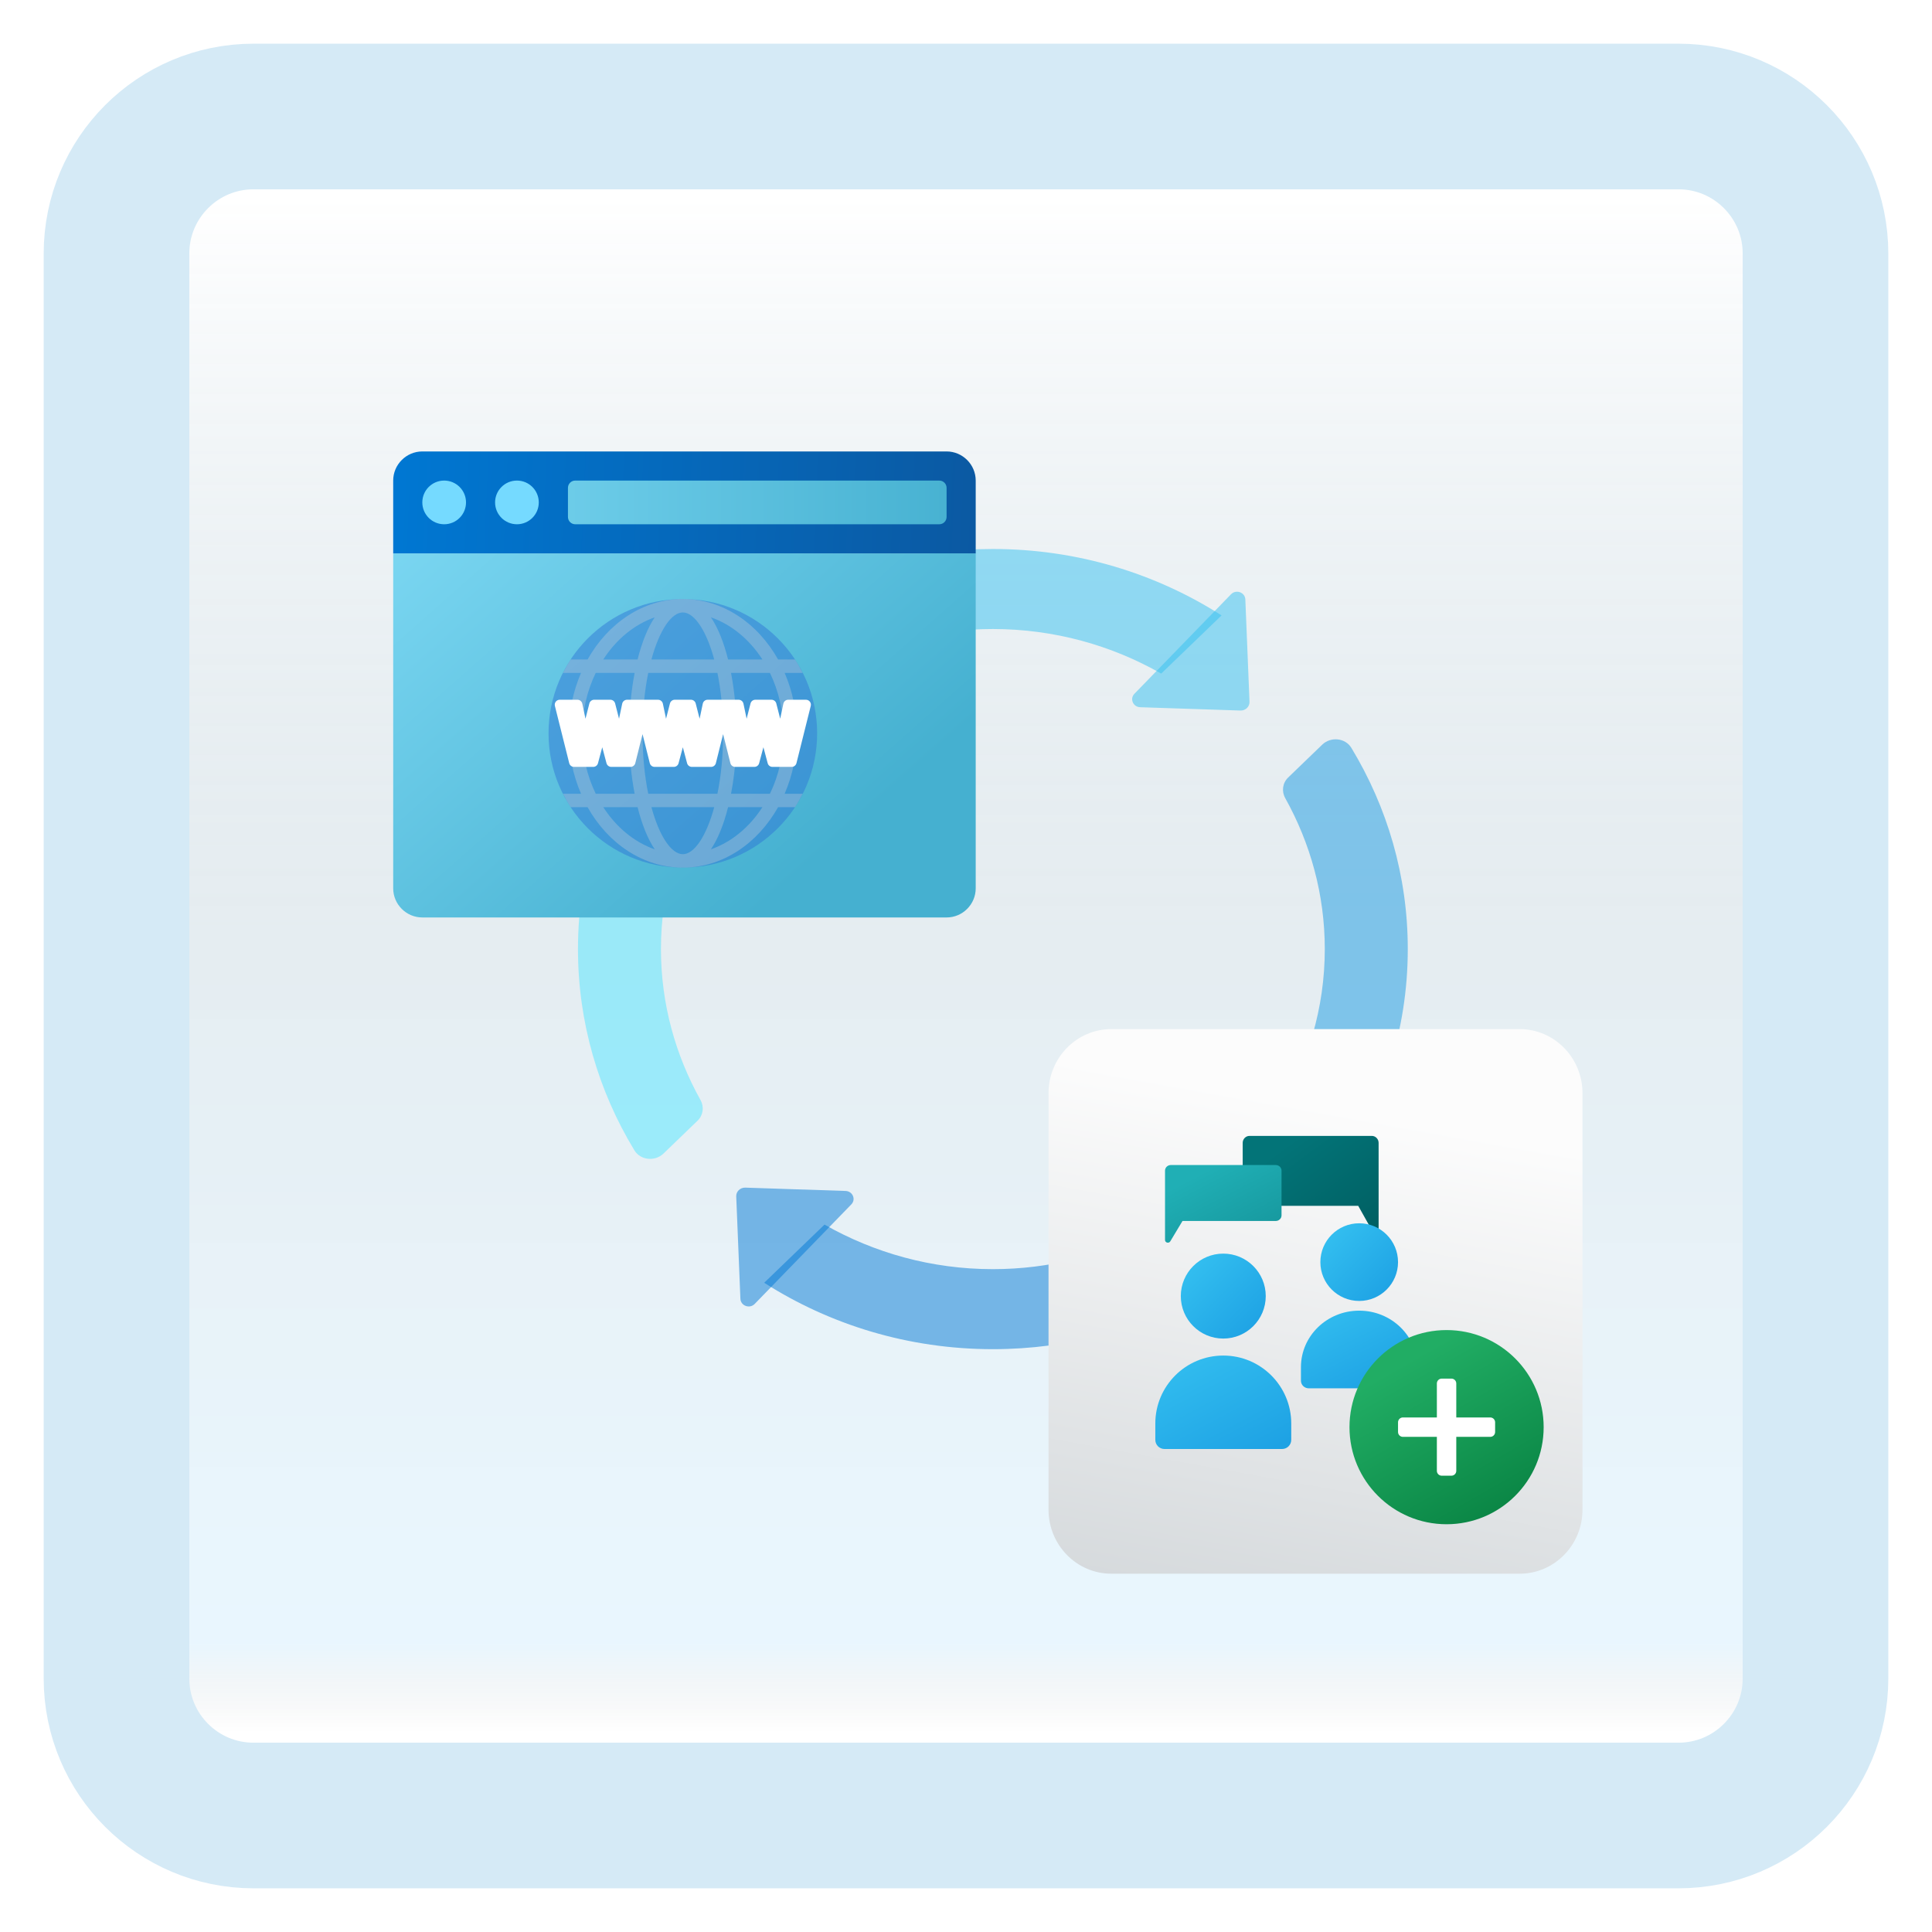 <svg width="199" height="199" viewBox="0 0 199 199" fill="none" xmlns="http://www.w3.org/2000/svg">
<g filter="url(#filter0_d_139_955)">
<path d="M172.887 8H26.113C18.319 8 12 14.319 12 22.113V168.887C12 176.681 18.319 183 26.113 183H172.887C180.681 183 187 176.681 187 168.887V22.113C187 14.319 180.681 8 172.887 8Z" fill="white"/>
<path d="M172.887 8H26.113C18.319 8 12 14.319 12 22.113V168.887C12 176.681 18.319 183 26.113 183H172.887C180.681 183 187 176.681 187 168.887V22.113C187 14.319 180.681 8 172.887 8Z" fill="url(#paint0_linear_139_955)" fill-opacity="0.2"/>
<path d="M172.887 8H26.113C18.319 8 12 14.319 12 22.113V168.887C12 176.681 18.319 183 26.113 183H172.887C180.681 183 187 176.681 187 168.887V22.113C187 14.319 180.681 8 172.887 8Z" stroke="#D5EAF6" stroke-width="15" stroke-linecap="round"/>
</g>
<path d="M72.84 81.037L66.626 75.045C62.151 81.558 59.532 89.359 59.532 97.758C59.532 105.316 61.654 112.394 65.342 118.482C65.968 119.517 67.466 119.663 68.344 118.814L71.848 115.435C72.436 114.868 72.545 114.007 72.151 113.302C69.568 108.668 68.079 103.387 68.079 97.758C68.079 91.647 69.833 85.945 72.84 81.037Z" fill="#50E6FF" fill-opacity="0.5"/>
<path d="M136.456 97.758C136.456 103.869 134.702 109.571 131.696 114.479L137.909 120.471C142.384 113.958 145.004 106.154 145.004 97.758C145.004 90.2 142.882 83.122 139.194 77.034C138.568 75.999 137.07 75.855 136.191 76.702L132.687 80.081C132.099 80.648 131.99 81.509 132.384 82.214C134.967 86.848 136.456 92.129 136.456 97.758Z" fill="#199BE2" fill-opacity="0.5"/>
<path d="M83.936 68.425C84.524 68.992 85.417 69.097 86.148 68.718C90.953 66.226 96.43 64.79 102.268 64.79C108.605 64.79 114.518 66.482 119.608 69.381L125.824 63.387C119.067 59.075 110.977 56.548 102.268 56.548C94.468 56.548 87.165 58.574 80.872 62.097C79.758 62.721 79.523 64.17 80.434 65.048L83.936 68.425Z" fill="#35C1F1" fill-opacity="0.5"/>
<path d="M120.599 127.091C120.012 126.524 119.118 126.419 118.388 126.798C113.582 129.29 108.105 130.726 102.268 130.726C95.93 130.726 90.017 129.034 84.927 126.135L78.714 132.127C85.468 136.442 93.56 138.968 102.268 138.968C110.105 138.968 117.445 136.922 123.759 133.365C124.832 132.762 124.984 131.317 124.104 130.47L120.599 127.091Z" fill="#0078D4" fill-opacity="0.5"/>
<path d="M127.768 73.187L117.439 72.845C116.708 72.82 116.345 71.977 116.847 71.462L126.798 61.211C127.315 60.678 128.242 61.011 128.272 61.741L128.702 72.284C128.721 72.789 128.292 73.203 127.768 73.187Z" fill="#35C1F1" fill-opacity="0.5"/>
<path d="M76.767 122.329L87.096 122.671C87.827 122.696 88.19 123.539 87.688 124.054L77.737 134.305C77.22 134.838 76.293 134.505 76.263 133.775L75.833 123.232C75.814 122.727 76.243 122.313 76.767 122.329Z" fill="#0078D4" fill-opacity="0.5"/>
<path d="M127.749 122.348L128.104 112.387C128.129 111.683 129.003 111.332 129.537 111.817L140.168 121.412C140.721 121.911 140.375 122.805 139.619 122.834L128.685 123.248C128.161 123.267 127.732 122.853 127.749 122.348Z" fill="#199BE2" fill-opacity="0.5"/>
<path d="M76.786 73.168L76.432 83.129C76.406 83.833 75.532 84.184 74.998 83.699L64.365 74.104C63.812 73.605 64.158 72.711 64.914 72.682L75.848 72.268C76.374 72.249 76.803 72.663 76.786 73.168Z" fill="#50E6FF" fill-opacity="0.5"/>
<g filter="url(#filter1_dd_139_955)">
<path d="M40.5 83.5V49H100.5V83.5C100.5 85.15 99.15 86.5 97.5 86.5H43.5C41.85 86.5 40.5 85.15 40.5 83.5Z" fill="url(#paint1_linear_139_955)"/>
<path d="M100.5 41.5V49H40.5V41.5C40.5 39.85 41.85 38.5 43.5 38.5H97.5C99.15 38.5 100.5 39.85 100.5 41.5Z" fill="url(#paint2_linear_139_955)"/>
<path d="M59.25 46H96.75C97.164 46 97.5 45.664 97.5 45.25V42.25C97.5 41.836 97.164 41.5 96.75 41.5H59.25C58.836 41.5 58.5 41.836 58.5 42.25V45.25C58.5 45.664 58.836 46 59.25 46Z" fill="url(#paint3_linear_139_955)"/>
<path d="M45.75 46C46.993 46 48 44.993 48 43.75C48 42.507 46.993 41.5 45.75 41.5C44.507 41.5 43.5 42.507 43.5 43.75C43.5 44.993 44.507 46 45.75 46Z" fill="url(#paint4_linear_139_955)"/>
<path d="M53.245 46C54.488 46 55.495 44.993 55.495 43.75C55.495 42.507 54.488 41.5 53.245 41.5C52.003 41.5 50.995 42.507 50.995 43.75C50.995 44.993 52.003 46 53.245 46Z" fill="url(#paint5_linear_139_955)"/>
<path d="M56.5 67.533C56.5 59.894 62.694 53.7 70.333 53.7C77.973 53.7 84.167 59.894 84.167 67.533C84.167 75.173 77.973 81.367 70.333 81.367C62.694 81.367 56.5 75.173 56.5 67.533Z" fill="#3079D6" fill-opacity="0.51"/>
<path d="M82.092 67.533C82.092 65.293 81.626 63.182 80.82 61.308H82.675C82.434 60.832 82.173 60.368 81.881 59.925H80.143C78.037 56.179 74.429 53.7 70.333 53.7C66.238 53.7 62.63 56.179 60.523 59.925H58.786C58.493 60.368 58.233 60.832 57.992 61.308H59.847C59.041 63.182 58.575 65.293 58.575 67.533C58.575 69.774 59.041 71.885 59.847 73.758H57.992C58.233 74.235 58.493 74.699 58.786 75.142H60.523C62.63 78.888 66.238 81.367 70.333 81.367C74.429 81.367 78.037 78.888 80.143 75.142H81.881C82.173 74.699 82.434 74.235 82.675 73.758H80.82C81.626 71.885 82.092 69.774 82.092 67.533ZM80.708 67.533C80.708 69.802 80.192 71.925 79.305 73.758H75.298C75.674 71.799 75.867 69.645 75.867 67.533C75.867 65.422 75.674 63.268 75.298 61.308H79.305C80.192 63.142 80.708 65.265 80.708 67.533ZM70.333 79.983C69.164 79.983 67.919 78.159 67.1 75.142H73.567C72.748 78.159 71.502 79.983 70.333 79.983ZM66.77 73.758C66.405 71.969 66.183 69.865 66.183 67.533C66.183 65.202 66.405 63.098 66.77 61.308H73.897C74.261 63.098 74.483 65.202 74.483 67.533C74.483 69.865 74.261 71.969 73.897 73.758H66.77ZM70.333 55.083C71.502 55.083 72.748 56.907 73.566 59.925H67.1C67.919 56.907 69.164 55.083 70.333 55.083ZM78.528 59.925H74.992C74.559 58.197 73.969 56.685 73.227 55.586C75.357 56.33 77.201 57.872 78.528 59.925ZM67.439 55.586C66.697 56.686 66.107 58.197 65.674 59.925H62.139C63.466 57.872 65.31 56.33 67.439 55.586ZM59.958 67.533C59.958 65.265 60.475 63.142 61.362 61.308H65.369C64.993 63.268 64.8 65.422 64.8 67.533C64.8 69.645 64.993 71.799 65.369 73.758H61.362C60.475 71.925 59.958 69.802 59.958 67.533ZM62.139 75.142H65.674C66.107 76.87 66.697 78.381 67.439 79.481C65.31 78.736 63.466 77.195 62.139 75.142ZM73.227 79.481C73.969 78.381 74.559 76.87 74.992 75.142H78.528C77.201 77.195 75.357 78.736 73.227 79.481Z" fill="#D9D9D9" fill-opacity="0.3"/>
<path d="M83.014 64.075H81.188C80.946 64.075 80.737 64.245 80.688 64.481L80.362 66.032L79.96 64.46C79.903 64.233 79.698 64.075 79.465 64.075H77.802C77.568 64.075 77.364 64.233 77.306 64.46L76.904 66.032L76.578 64.482C76.529 64.245 76.32 64.075 76.078 64.075H72.888C72.646 64.075 72.437 64.245 72.388 64.481L72.062 66.032L71.66 64.46C71.603 64.233 71.398 64.075 71.165 64.075H69.502C69.268 64.075 69.064 64.233 69.006 64.46L68.604 66.032L68.278 64.482C68.229 64.245 68.02 64.075 67.778 64.075H64.588C64.346 64.075 64.137 64.245 64.088 64.481L63.762 66.032L63.36 64.46C63.303 64.233 63.099 64.075 62.865 64.075H61.202C60.968 64.075 60.764 64.233 60.706 64.46L60.305 66.032L59.979 64.481C59.929 64.245 59.72 64.075 59.478 64.075H57.652C57.32 64.075 57.075 64.388 57.156 64.711L58.63 70.604C58.686 70.832 58.891 70.992 59.126 70.992H61.1C61.331 70.992 61.533 70.839 61.593 70.615C61.725 70.121 61.951 69.278 62.033 68.969C62.114 69.278 62.34 70.121 62.472 70.615C62.533 70.839 62.735 70.992 62.967 70.992H64.941C65.176 70.992 65.38 70.832 65.437 70.604L66.183 67.62L66.93 70.604C66.986 70.832 67.191 70.992 67.426 70.992H69.4C69.631 70.992 69.833 70.839 69.893 70.615C70.025 70.121 70.251 69.278 70.333 68.969C70.414 69.278 70.64 70.121 70.772 70.615C70.833 70.839 71.035 70.992 71.267 70.992H73.241C73.476 70.992 73.68 70.832 73.737 70.604L74.483 67.62L75.23 70.604C75.286 70.832 75.491 70.992 75.726 70.992H77.7C77.931 70.992 78.133 70.839 78.193 70.615C78.326 70.121 78.551 69.278 78.633 68.969C78.714 69.278 78.94 70.121 79.073 70.615C79.133 70.839 79.335 70.992 79.567 70.992H81.541C81.776 70.992 81.98 70.832 82.037 70.604L83.51 64.711C83.591 64.388 83.347 64.075 83.014 64.075Z" fill="white"/>
<path d="M82.751 64.421H81.356C81.18 64.421 81.028 64.544 80.992 64.716L80.395 67.558L79.665 64.7C79.623 64.536 79.475 64.421 79.305 64.421H77.962C77.792 64.421 77.644 64.536 77.601 64.7L76.872 67.558L76.274 64.716C76.238 64.544 76.086 64.421 75.91 64.421H73.054C72.879 64.421 72.727 64.544 72.691 64.716L72.094 67.558L71.364 64.7C71.322 64.536 71.174 64.421 71.004 64.421H69.66C69.491 64.421 69.342 64.536 69.3 64.7L68.57 67.558L67.973 64.716C67.937 64.544 67.785 64.421 67.609 64.421H64.753C64.577 64.421 64.425 64.544 64.389 64.716L63.792 67.558L63.062 64.7C63.02 64.536 62.872 64.421 62.702 64.421H61.359C61.19 64.421 61.041 64.536 60.999 64.7L60.269 67.558L59.675 64.716C59.639 64.544 59.487 64.421 59.312 64.421H57.916C57.675 64.421 57.497 64.648 57.556 64.883L58.926 70.364C58.967 70.53 59.116 70.646 59.286 70.646H60.941C61.109 70.646 61.256 70.534 61.3 70.372C61.467 69.747 61.981 67.825 62.032 67.56C62.084 67.825 62.597 69.747 62.764 70.372C62.808 70.534 62.955 70.646 63.123 70.646H64.778C64.949 70.646 65.097 70.53 65.138 70.364L66.183 66.194L67.226 70.364C67.268 70.53 67.417 70.646 67.587 70.646H69.242C69.41 70.646 69.557 70.534 69.6 70.372C69.768 69.747 70.281 67.825 70.333 67.56C70.385 67.825 70.898 69.747 71.065 70.372C71.109 70.534 71.255 70.646 71.423 70.646H73.079C73.249 70.646 73.397 70.53 73.439 70.364L74.483 66.194L75.526 70.364C75.568 70.53 75.717 70.646 75.887 70.646H77.542C77.71 70.646 77.857 70.534 77.9 70.372C78.068 69.747 78.582 67.825 78.633 67.56C78.684 67.825 79.198 69.747 79.365 70.372C79.409 70.534 79.555 70.646 79.723 70.646H81.379C81.549 70.646 81.697 70.53 81.739 70.364L83.109 64.883C83.17 64.648 82.992 64.421 82.751 64.421Z" fill="white"/>
<path d="M73.034 64.767L72.127 69.085L71.025 64.767H69.642L68.54 69.085L67.632 64.767H66.183L67.567 70.3H69.262C69.262 70.3 70.308 66.402 70.333 66.15C70.358 66.402 71.405 70.3 71.405 70.3H73.1L74.483 64.767H73.034Z" fill="white"/>
<path d="M64.734 64.767L63.827 69.085L62.725 64.767H61.342L60.24 69.085L59.332 64.767H57.883L59.267 70.3H60.962C60.962 70.3 62.008 66.402 62.033 66.15C62.058 66.402 63.105 70.3 63.105 70.3H64.8L66.183 64.767H64.734Z" fill="white"/>
<path d="M81.334 64.767L80.427 69.085L79.325 64.767H77.942L76.84 69.085L75.932 64.767H74.483L75.867 70.3H77.562C77.562 70.3 78.608 66.402 78.633 66.15C78.658 66.402 79.705 70.3 79.705 70.3H81.4L82.783 64.767H81.334Z" fill="white"/>
</g>
<path d="M156.527 162.095H114.473C110.898 162.095 108 159.14 108 155.493V112.602C108 108.956 110.898 106 114.473 106H156.527C160.102 106 163 108.956 163 112.602V155.498C163 159.14 160.102 162.095 156.527 162.095Z" fill="url(#paint6_linear_139_955)"/>
<path d="M128.7 117H141.3C141.686 117 142 117.323 142 117.72V126.651C142 127.008 141.541 127.134 141.368 126.825L139.9 124.203H128.7C128.314 124.203 128 123.881 128 123.483V117.72C128 117.323 128.314 117 128.7 117Z" fill="url(#paint7_linear_139_955)"/>
<path d="M140 134C142.209 134 144 132.209 144 130C144 127.791 142.209 126 140 126C137.791 126 136 127.791 136 130C136 132.209 137.791 134 140 134Z" fill="url(#paint8_linear_139_955)"/>
<path d="M126 137.875C128.416 137.875 130.375 135.916 130.375 133.5C130.375 131.084 128.416 129.125 126 129.125C123.584 129.125 121.625 131.084 121.625 133.5C121.625 135.916 123.584 137.875 126 137.875Z" fill="url(#paint9_linear_139_955)"/>
<path d="M140 135C136.686 135 134 137.605 134 140.818V142.217C134 142.649 134.361 143 134.808 143H145.192C145.639 143 146 142.649 146 142.217V140.818C146 137.605 143.314 135 140 135Z" fill="url(#paint10_linear_139_955)"/>
<path d="M126 139.625C122.134 139.625 119 142.759 119 146.625V148.308C119 148.828 119.422 149.25 119.942 149.25H132.058C132.578 149.25 133 148.828 133 148.308V146.625C133 142.759 129.866 139.625 126 139.625Z" fill="url(#paint11_linear_139_955)"/>
<path d="M131.4 120H120.6C120.269 120 120 120.258 120 120.576V127.721C120 128.006 120.394 128.107 120.542 127.86L121.8 125.763H131.4C131.731 125.763 132 125.505 132 125.186V120.576C132 120.258 131.731 120 131.4 120Z" fill="url(#paint12_linear_139_955)"/>
<path d="M149 157C154.523 157 159 152.523 159 147C159 141.477 154.523 137 149 137C143.477 137 139 141.477 139 147C139 152.523 143.477 157 149 157Z" fill="url(#paint13_linear_139_955)"/>
<path d="M149.5 152H148.5C148.224 152 148 151.776 148 151.5V142.5C148 142.224 148.224 142 148.5 142H149.5C149.776 142 150 142.224 150 142.5V151.5C150 151.776 149.776 152 149.5 152Z" fill="white"/>
<path d="M144 147.5V146.5C144 146.224 144.224 146 144.5 146H153.5C153.776 146 154 146.224 154 146.5V147.5C154 147.776 153.776 148 153.5 148H144.5C144.224 148 144 147.776 144 147.5Z" fill="white"/>
<defs>
<filter id="filter0_d_139_955" x="0.5" y="0.5" width="198" height="198" filterUnits="userSpaceOnUse" color-interpolation-filters="sRGB">
<feFlood flood-opacity="0" result="BackgroundImageFix"/>
<feColorMatrix in="SourceAlpha" type="matrix" values="0 0 0 0 0 0 0 0 0 0 0 0 0 0 0 0 0 0 127 0" result="hardAlpha"/>
<feOffset dy="4"/>
<feGaussianBlur stdDeviation="2"/>
<feComposite in2="hardAlpha" operator="out"/>
<feColorMatrix type="matrix" values="0 0 0 0 0.838 0 0 0 0 0.733 0 0 0 0 0.733 0 0 0 0.25 0"/>
<feBlend mode="normal" in2="BackgroundImageFix" result="effect1_dropShadow_139_955"/>
<feBlend mode="normal" in="SourceGraphic" in2="effect1_dropShadow_139_955" result="shape"/>
</filter>
<filter id="filter1_dd_139_955" x="36.5" y="38.5" width="68" height="56" filterUnits="userSpaceOnUse" color-interpolation-filters="sRGB">
<feFlood flood-opacity="0" result="BackgroundImageFix"/>
<feColorMatrix in="SourceAlpha" type="matrix" values="0 0 0 0 0 0 0 0 0 0 0 0 0 0 0 0 0 0 127 0" result="hardAlpha"/>
<feOffset dy="4"/>
<feGaussianBlur stdDeviation="2"/>
<feComposite in2="hardAlpha" operator="out"/>
<feColorMatrix type="matrix" values="0 0 0 0 1 0 0 0 0 1 0 0 0 0 1 0 0 0 0.25 0"/>
<feBlend mode="normal" in2="BackgroundImageFix" result="effect1_dropShadow_139_955"/>
<feColorMatrix in="SourceAlpha" type="matrix" values="0 0 0 0 0 0 0 0 0 0 0 0 0 0 0 0 0 0 127 0" result="hardAlpha"/>
<feOffset dy="4"/>
<feGaussianBlur stdDeviation="2"/>
<feComposite in2="hardAlpha" operator="out"/>
<feColorMatrix type="matrix" values="0 0 0 0 1 0 0 0 0 1 0 0 0 0 1 0 0 0 1 0"/>
<feBlend mode="normal" in2="effect1_dropShadow_139_955" result="effect2_dropShadow_139_955"/>
<feBlend mode="normal" in="SourceGraphic" in2="effect2_dropShadow_139_955" result="shape"/>
</filter>
<linearGradient id="paint0_linear_139_955" x1="99.5" y1="16.468" x2="99.5" y2="174.532" gradientUnits="userSpaceOnUse">
<stop stop-color="white"/>
<stop offset="0.472" stop-color="#0D5176" stop-opacity="0.528"/>
<stop offset="0.941" stop-color="#12A6F7" stop-opacity="0.465"/>
<stop offset="1" stop-opacity="0"/>
</linearGradient>
<linearGradient id="paint1_linear_139_955" x1="54.72" y1="31.959" x2="91.701" y2="73.751" gradientUnits="userSpaceOnUse">
<stop stop-color="#7DD8F3"/>
<stop offset="1" stop-color="#45B0D0"/>
</linearGradient>
<linearGradient id="paint2_linear_139_955" x1="41.421" y1="36.724" x2="101.162" y2="39.381" gradientUnits="userSpaceOnUse">
<stop stop-color="#0077D2"/>
<stop offset="1" stop-color="#0B59A2"/>
</linearGradient>
<linearGradient id="paint3_linear_139_955" x1="40.5" y1="62.5" x2="100.5" y2="62.5" gradientUnits="userSpaceOnUse">
<stop stop-color="#7DD8F3"/>
<stop offset="1" stop-color="#45B0D0"/>
</linearGradient>
<linearGradient id="paint4_linear_139_955" x1="55.52" y1="45.156" x2="74.077" y2="78.71" gradientUnits="userSpaceOnUse">
<stop stop-color="#75DAFF"/>
<stop offset="1" stop-color="#49BEF1"/>
</linearGradient>
<linearGradient id="paint5_linear_139_955" x1="55.52" y1="45.156" x2="74.077" y2="78.71" gradientUnits="userSpaceOnUse">
<stop stop-color="#75DAFF"/>
<stop offset="1" stop-color="#49BEF1"/>
</linearGradient>
<linearGradient id="paint6_linear_139_955" x1="138.886" y1="114.462" x2="125.224" y2="190.456" gradientUnits="userSpaceOnUse">
<stop stop-color="#FCFCFC"/>
<stop offset="1" stop-color="#C3C9CD"/>
</linearGradient>
<linearGradient id="paint7_linear_139_955" x1="132.904" y1="117.593" x2="140.215" y2="127.504" gradientUnits="userSpaceOnUse">
<stop stop-color="#037478"/>
<stop offset="1" stop-color="#006063"/>
</linearGradient>
<linearGradient id="paint8_linear_139_955" x1="137.302" y1="127.302" x2="143.254" y2="133.254" gradientUnits="userSpaceOnUse">
<stop stop-color="#32BDEF"/>
<stop offset="1" stop-color="#1EA2E4"/>
</linearGradient>
<linearGradient id="paint9_linear_139_955" x1="123.049" y1="130.549" x2="129.559" y2="137.059" gradientUnits="userSpaceOnUse">
<stop stop-color="#32BDEF"/>
<stop offset="1" stop-color="#1EA2E4"/>
</linearGradient>
<linearGradient id="paint10_linear_139_955" x1="136.668" y1="134.606" x2="141.102" y2="143.526" gradientUnits="userSpaceOnUse">
<stop stop-color="#32BDEF"/>
<stop offset="1" stop-color="#1EA2E4"/>
</linearGradient>
<linearGradient id="paint11_linear_139_955" x1="122.208" y1="139.549" x2="128.169" y2="150.81" gradientUnits="userSpaceOnUse">
<stop stop-color="#32BDEF"/>
<stop offset="1" stop-color="#1EA2E4"/>
</linearGradient>
<linearGradient id="paint12_linear_139_955" x1="124.054" y1="120.655" x2="128.252" y2="128.741" gradientUnits="userSpaceOnUse">
<stop stop-color="#20AFB5"/>
<stop offset="1" stop-color="#16979D"/>
</linearGradient>
<linearGradient id="paint13_linear_139_955" x1="145.09" y1="140.169" x2="155.027" y2="157.53" gradientUnits="userSpaceOnUse">
<stop stop-color="#21AD64"/>
<stop offset="1" stop-color="#088242"/>
</linearGradient>
</defs>
</svg>
